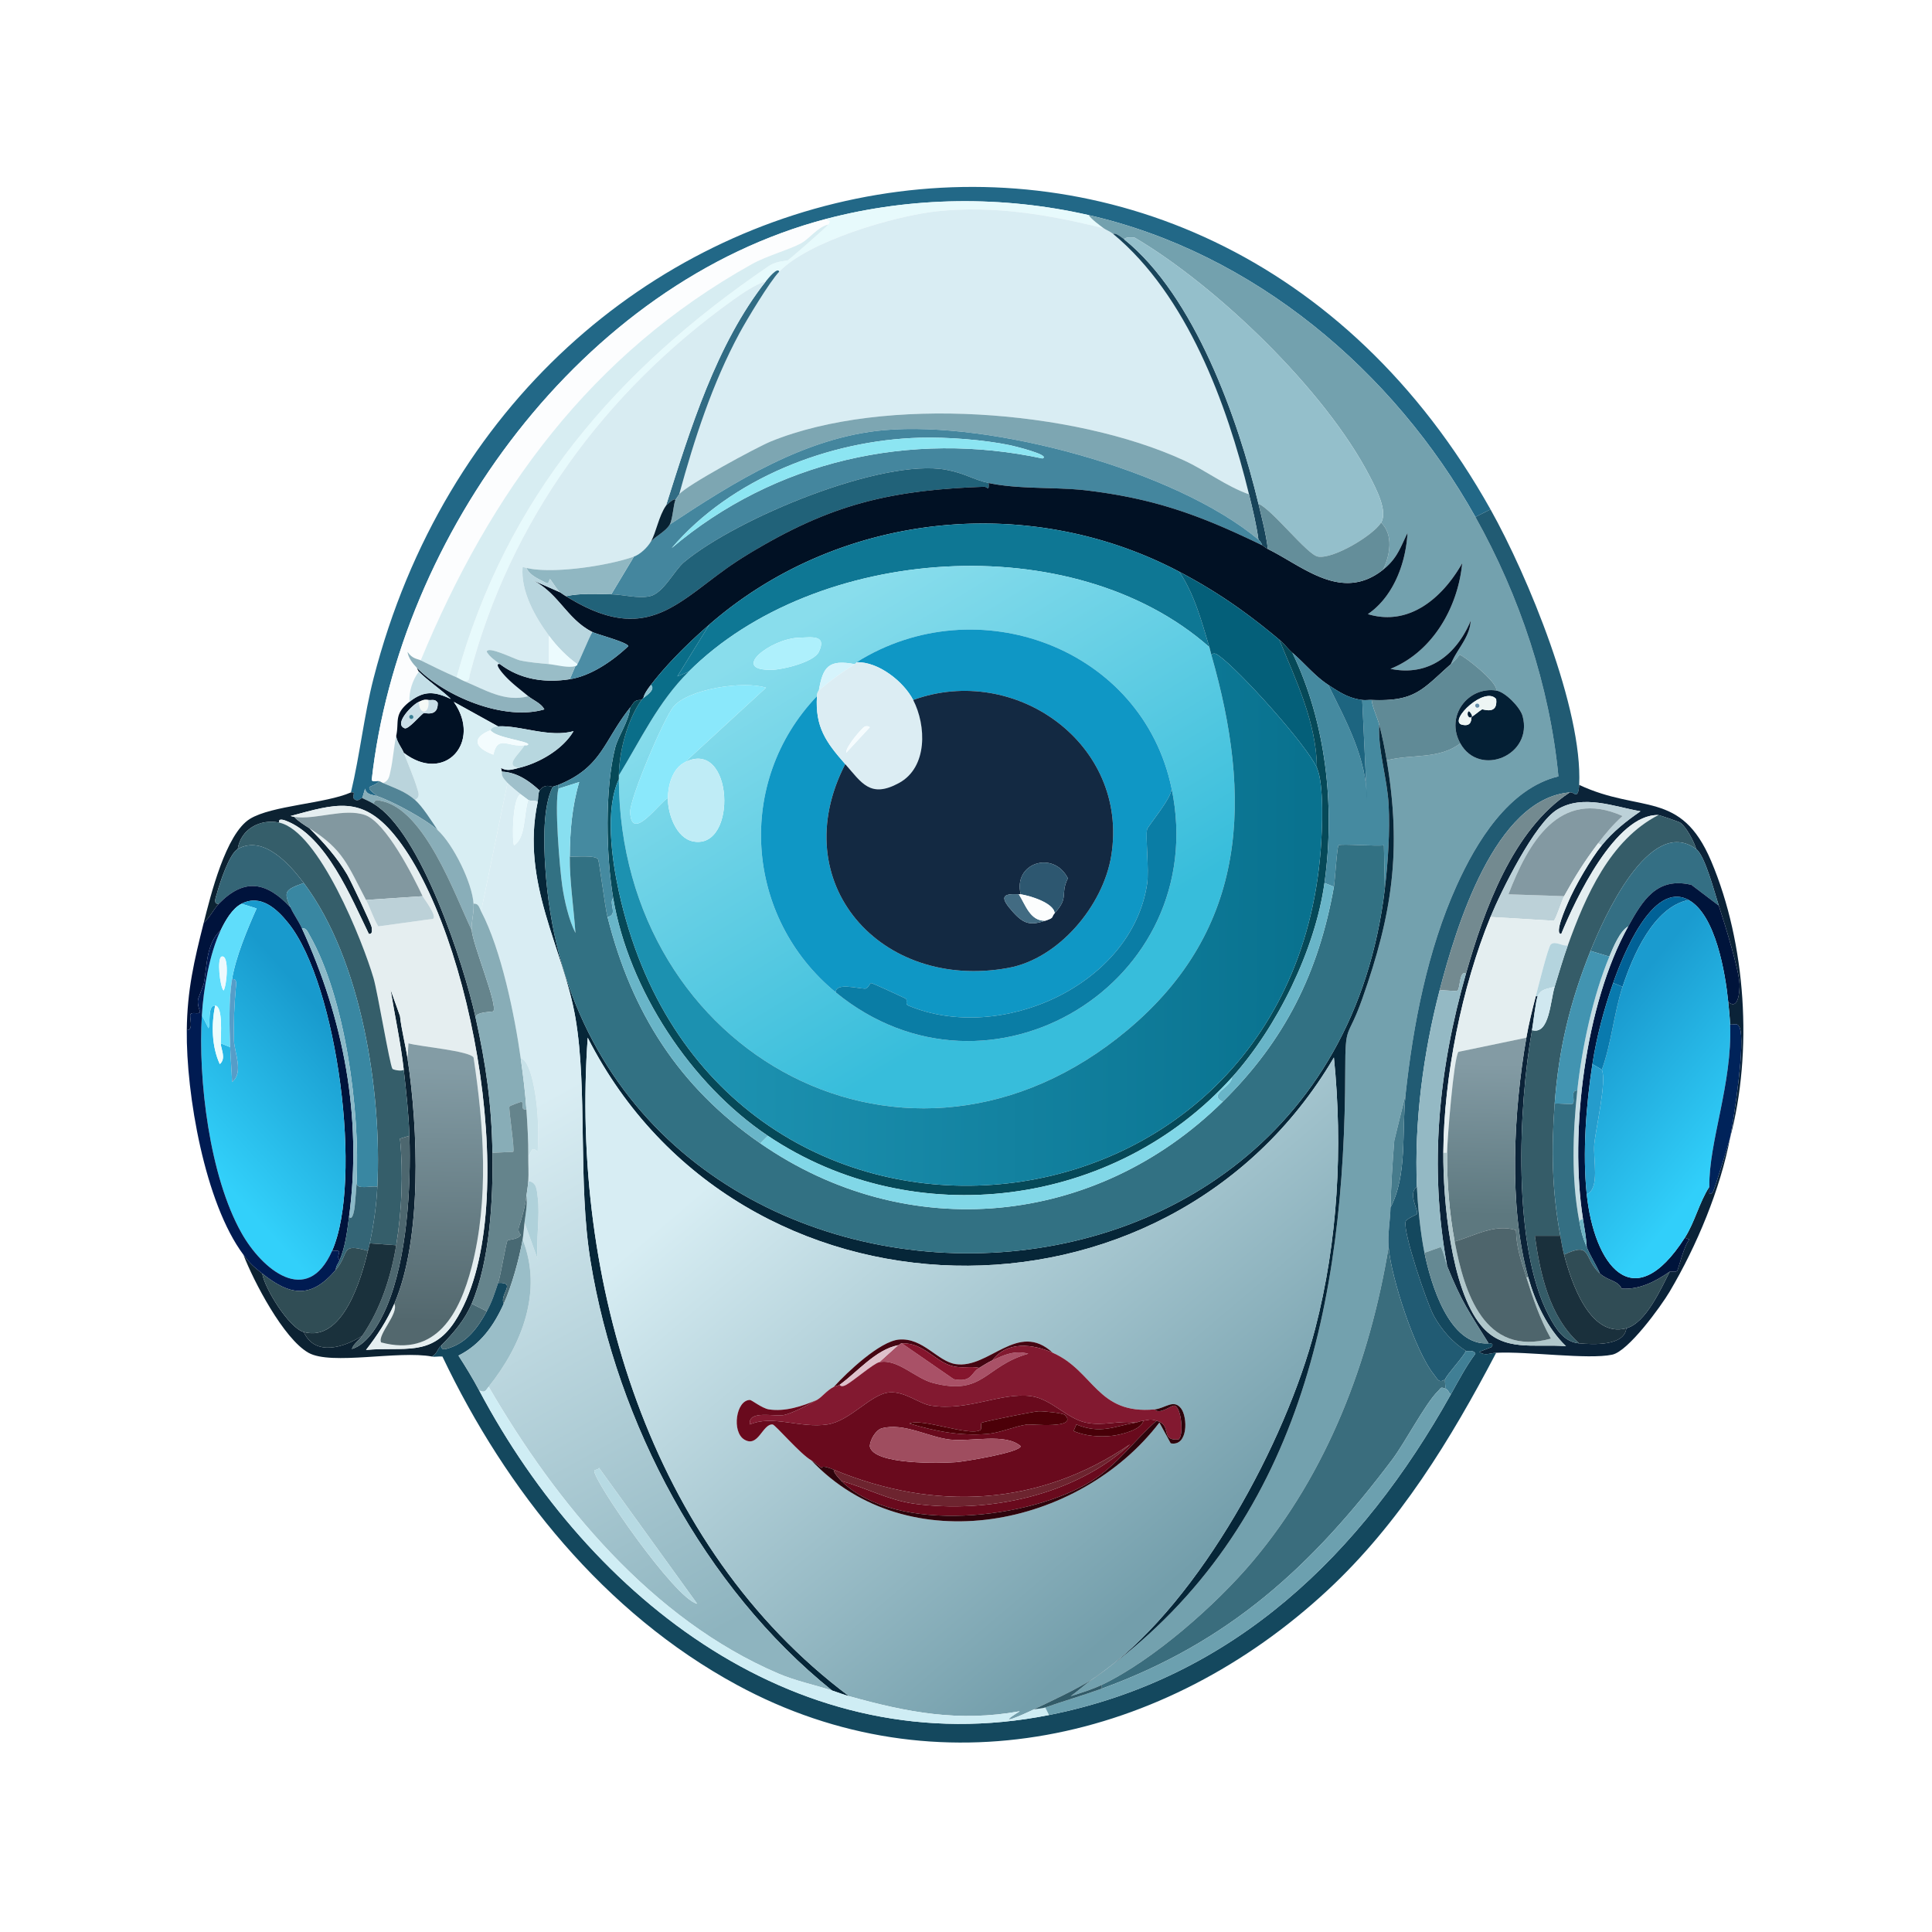 <svg xmlns="http://www.w3.org/2000/svg" width="1024" height="1024"><defs><linearGradient id="a" x1="423.522" x2="560.934" y1="330.257" y2="556.847" gradientUnits="userSpaceOnUse"><stop offset="0%" style="stop-color:#89ddec"/><stop offset="85.66%" style="stop-color:#37bddb"/></linearGradient></defs><defs><linearGradient id="b" x1="387.547" x2="690.54" y1="487.108" y2="489.262" gradientUnits="userSpaceOnUse"><stop offset="0%" style="stop-color:#1c91b0"/><stop offset="100%" style="stop-color:#09728f"/></linearGradient></defs><defs><linearGradient id="c" x1="245.525" x2="444.488" y1="469.869" y2="829.501" gradientUnits="userSpaceOnUse"><stop offset="28.954%" style="stop-color:#d9edf3"/><stop offset="100%" style="stop-color:#8eb4bf"/></linearGradient></defs><defs><linearGradient id="d" x1="180.262" x2="106.439" y1="546.939" y2="612.902" gradientUnits="userSpaceOnUse"><stop offset="0%" style="stop-color:#189acd"/><stop offset="100%" style="stop-color:#32d0fa"/></linearGradient></defs><defs><linearGradient id="e" x1="844.163" x2="917.394" y1="548.299" y2="608.814" gradientUnits="userSpaceOnUse"><stop offset="0%" style="stop-color:#1a9bcf"/><stop offset="100%" style="stop-color:#31cffa"/></linearGradient></defs><defs><linearGradient id="f" x1="369.975" x2="610.132" y1="566.122" y2="848.904" gradientUnits="userSpaceOnUse"><stop offset="13.477%" style="stop-color:#d7edf3"/><stop offset="100%" style="stop-color:#739eab"/></linearGradient></defs><defs><linearGradient id="g" x1="790.431" x2="788.156" y1="563.704" y2="643.672" gradientUnits="userSpaceOnUse"><stop offset="0%" style="stop-color:#839ba4"/><stop offset="100%" style="stop-color:#5d787f"/></linearGradient></defs><defs><linearGradient id="h" x1="231.053" x2="227.975" y1="565.415" y2="700.38" gradientUnits="userSpaceOnUse"><stop offset="0%" style="stop-color:#839ca5"/><stop offset="100%" style="stop-color:#53686e"/></linearGradient></defs><path fill="#226887" d="m790 270-8 4c-43.347-77.388-117.465-140.047-205-160-45.51-10.373-93.815-9.866-139 2-129.449 33.994-226.587 167.642-241 297.5.707 1.14 3.186.091 4 .5-3.393 4.129-9.403 1.363-1 8-2.675-.915-5.758-.582-6.5-4l-1.5 5c-.503-.208-1.867 1.733-3.5 1-3.158-1.417 1.092-4.44-2.5-4 4.783-19.94 6.883-40.622 12-60.5C273.162 67.549 637.497-2.09 790 270"/><path fill="#e7fafc" d="M577 114c1.541 2.243 5.731 5.328 8 7-28.984-7.255-58.511-12.224-88.5-9-22.132 2.379-68.053 15.791-83.5 32-.776-2.735-5.861 3.557-7 5-5.545 1.654-12.764 6.606-17.5 10-68.162 48.843-118.173 117.139-139.5 198.5-.482 1.839.177 3.731-3 3.5-1.833-.746-2.617-1.403-4-2 26.395-95.725 84.982-163.193 165.5-218 4.078-2.776 9.536-2.689 10-3 1.911-1.282 20.758-17.772 21.5-19 1.77-2.93-.23-1.067-1-3 45.185-11.866 93.49-12.373 139-2"/><path fill="#d9edf3" d="M585 121c.963.709 3.409 1.681 5 3 39.099 32.42 60.291 89.978 72 138-12.24-4.309-22.827-12.633-34.5-18-58.547-26.918-158.844-34.509-219-10-7.26 2.958-44.829 23.286-48.5 28 7.979-29.178 17.571-58.804 32-85.5 3.879-7.177 15.908-27.156 21-32.5 15.447-16.209 61.368-29.621 83.5-32 29.989-3.224 59.516 1.745 88.5 9"/><path fill="#73a1ae" d="M782 274c23.432 41.833 39.394 89.559 44 137.5-26.311 6.39-43.507 34.734-54 58-15.369 34.078-23.006 73.481-27 110.5l-6 24.5c-.949 11.871-1.721 23.579-2 35.5-.164 7.026-1.548 13.831-1 21-9.984 60.431-32.314 119.377-72 166.5-19.467 23.116-52.742 52.47-80 65.5-5.187 2.48-11.005 4.243-16.5 6 3.848-2.772 7.729-6.219 11.5-9 3.129-1.992 4.234-2.941 7-5 102.982-76.381 126.794-195.854 127-317.5.044-25.765 1.166-15.924 9-38 15.938-44.913 21.014-78.792 13-126.5 12.992-3.425 27.629-.323 39-9 10.2 18.225 38.749 6.333 33-14.5-1.289-4.671-9.18-12.774-14-13.5 1.32-4.25-18.129-19.241-19.5-19-1.261 2.11-2.684 3.389-4.5 5 3.17-7.882 10.018-14.084 10.5-23-7.571 17.983-22.184 29.683-42.5 25.5 22.389-9.046 35.76-32.597 38-56-10.237 18.044-27.834 33.679-50 27 13.518-9.244 20.125-26.932 21-43-3.931 8.067-5.634 13.695-13 19.5 3.74-7.525 5.741-18.517-1-25 3.708-6.02-2.716-18.141-6-24.5-23.703-45.898-81.433-101.125-124.5-126.5-.241-.142-6.079-.589-5.5 1-.979-.791-4.692-3.929-6-3-1.591-1.319-4.037-2.291-5-3-2.269-1.672-6.459-4.757-8-7 87.535 19.953 161.653 82.612 205 160"/><path fill="#fcfdfe" d="M439 119c-5.698 1.352-9.888 7.519-14.5 10-6.29 3.384-18.073 6.579-26 11-85.219 47.53-138.65 120.885-175.5 210-1.757-.862-4.434-.698-7-4.5.392 3.216 2.809 6.274 5 8.5.105.452.875 1.874 1 2-3.369 4.316-5.261 10.538-5 16-8.417 6.678-5.336 10.288-7 18-1.319 6.111-1.709 12.911-3 18.5-.632 2.737-.753 5.358-4 6.5-.696-.306-1.325-.66-2-1-.814-.409-3.293.64-4-.5C211.413 283.642 308.551 149.994 438 116c.77 1.933 2.77.07 1 3"/><path fill="#d7edf2" d="M439 119c-.742 1.228-19.589 17.718-21.5 19-.464.311-5.922.224-10 3-80.518 54.807-139.105 122.275-165.5 218-6.456-2.788-12.698-5.909-19-9 36.85-89.115 90.281-162.47 175.5-210 7.927-4.421 19.71-7.616 26-11 4.612-2.481 8.802-8.648 14.5-10"/><path fill="#18445a" d="M596 127c37.14 30.013 60.152 94.849 71 140 1.908 7.94 3.998 15.86 5 24-1.099-.542-2.506-1.761-3-2-.481-1.201-.954-2.127-2-3-1.1-8.079-3.074-16.101-5-24-11.709-48.022-32.901-105.58-72-138 1.308-.929 5.021 2.209 6 3"/><path fill="#94bfcb" d="M732 277c-4.125 6.698-25.311 19.479-33.5 18-5.688-1.027-24.247-25.066-31.5-28-10.848-45.151-33.86-109.987-71-140-.579-1.589 5.259-1.142 5.5-1 43.067 25.375 100.797 80.602 124.5 126.5 3.284 6.359 9.708 18.48 6 24.5"/><path fill="#316c84" d="M413 144c-5.092 5.344-17.121 25.323-21 32.5-14.429 26.696-24.021 56.322-32 85.5-.353.453-1.855 2.705-2 3-.561-1.451-4.833 2.761-5 3 12.706-40.118 26.601-85.55 53-119 1.139-1.443 6.224-7.735 7-5"/><path fill="#d8ecf2" d="M406 149c-26.399 33.45-40.294 78.882-53 119-3.885 5.544-5.207 14.26-8 19-1.888 3.204-5.629 6.783-9 8-13.16 4.75-42.93 9.386-57 6l-2-.5c-1.111 12.833 6.57 26.448 14 36.5v15c-4.912-.468-10.72-.942-15.5-2-2.591-.573-17.281-8.029-17.5-4.5 1.748 2.896 4.423 4.547 7 6.5-3.516-.652 1.807 5.28 2 5.5 3.791 4.329 8.603 7.845 13 11.5-12.276 3.436-23.39-3.68-34-8 3.177.231 2.518-1.661 3-3.5 21.327-81.361 71.338-149.657 139.5-198.5 4.736-3.394 11.955-8.346 17.5-10"/><path fill="#7da6b2" d="M662 262c1.926 7.899 3.9 15.921 5 24-44.202-36.897-141.693-63.111-198.5-58-41.858 3.766-79.472 27.501-113.5 50 1.54-2.802 1.944-10.858 3-13 .145-.295 1.647-2.547 2-3 3.671-4.714 41.24-25.042 48.5-28 60.156-24.509 160.453-16.918 219 10 11.673 5.367 22.26 13.691 34.5 18"/><path fill="#44869e" d="M667 286c1.046.873 1.519 1.799 2 3-32.364-15.679-56.294-24.569-92.5-29-16.539-2.024-36.396-.527-52.5-4-8.146-1.757-12.395-5.126-22.5-7-33.818-6.27-110.889 25.55-139 49-4.989 4.162-10.918 16.44-18 18-6.372 1.404-14.171-.896-20.5-1l12-20c3.371-1.217 7.112-4.796 9-8 2.818-2.976 8.086-5.518 10-9 34.028-22.499 71.642-46.234 113.5-50 56.807-5.111 154.298 21.103 198.5 58m-179.5-54c-48.16 1.359-99.995 21.598-131.5 58.5 54.475-46.229 126.565-62.473 196.5-47.5 4.965-1.751-15.765-6.743-17-7-14.099-2.938-33.56-4.407-48-4"/><path fill="#8ce5f2" d="M487.5 232c14.44-.407 33.901 1.062 48 4 1.235.257 21.965 5.249 17 7-69.935-14.973-142.025 1.271-196.5 47.5 31.505-36.902 83.34-57.141 131.5-58.5"/><path fill="#216279" d="M524 256c.166 4.811-.458 1.926-2.5 2-51.25 1.862-82.629 9.67-127 37-33.595 20.692-48.72 49.549-94.5 21 7.774-1.702 16.161-1.129 24-1 6.329.104 14.128 2.404 20.5 1 7.082-1.56 13.011-13.838 18-18 28.111-23.45 105.182-55.27 139-49 10.105 1.874 14.354 5.243 22.5 7"/><path fill="#011124" d="M669 289c.494.239 1.901 1.458 3 2 18.806 9.279 39.079 28.277 61 11 7.366-5.805 9.069-11.433 13-19.5-.875 16.068-7.482 33.756-21 43 22.166 6.679 39.763-8.956 50-27-2.24 23.403-15.611 46.954-38 56 20.316 4.183 34.929-7.517 42.5-25.5-.482 8.916-7.33 15.118-10.5 23-15.289 13.564-18.901 19.923-42 19-1.626-.065-3.419.203-5 0-7.322-.942-12.065-4.126-18-8-7.168-4.679-12.551-11.485-19-17-2.231-1.907-4.258-4.702-7-7-17.311-14.512-32.952-25.436-53-36-79.887-42.096-180.452-31.69-249 28-10.783 9.39-22.304 20.698-31 32-1.465 1.904-3.506 4.62-4 7-.044.055-.349.071-1 1-3.885-.129-3.926 1.391-6 4-14.285 17.964-14.812 31.552-38 41-.721.294-1.983.611-3 1-.385.148-4.301-2.018-7 2-5.627-5.193-12.123-9.703-20-10l-.5-2c3.533 1.921 5.975.835 9.5 0 10.569-2.503 23.296-9.696 29-19.5-12.817 3.704-28.503-3.221-40-2.5l-23.5-13c15.079 21.193-4.772 43.744-26.5 27-.99-2.575-3.787-5.853-4-9 1.664-7.712-1.417-11.322 7-18 7.832-6.214 13.492-5.465 22-1.5-5.154-5.007-12.029-9.499-17-14.5-.125-.126-.895-1.548-1-2 15.01 15.254 46.238 28.226 67.5 22-1.519-3.167-5.943-4.874-8.5-7-4.397-3.655-9.209-7.171-13-11.5-.193-.22-5.516-6.152-2-5.5 10.82 8.201 23.793 10.049 37 8 11.203-1.738 22.835-9.757 31-17.5-.234-2.005-16.517-6.258-19-7.5-14.294-7.15-18.338-22.147-34-28.5l17 7.5a50 50 0 0 0 3 2c45.78 28.549 60.905-.308 94.5-21 44.371-27.33 75.75-35.138 127-37 2.042-.074 2.666 2.811 2.5-2 16.104 3.473 35.961 1.976 52.5 4 36.206 4.431 60.136 13.321 92.5 29m-447 83c-3.25 1.324-13.628 11.722-7.5 14 1.912.711 8.135-6.752 10-8 .588-.394 7.818 2.288 7.5-5.5-1.41-2.228-3.088-1.234-5-1.5-2.492-.347-3.058.208-5 1"/><path fill="#082233" d="M358 265c-1.056 2.142-1.46 10.198-3 13-1.914 3.482-7.182 6.024-10 9 2.793-4.74 4.115-13.456 8-19 .167-.239 4.439-4.451 5-3"/><path fill="#648e9a" d="M732 277c6.741 6.483 4.74 17.475 1 25-21.921 17.277-42.194-1.721-61-11-1.002-8.14-3.092-16.06-5-24 7.253 2.934 25.812 26.973 31.5 28 8.189 1.479 29.375-11.302 33.5-18"/><path fill="#215b73" d="M837 416c-.05 1.035-.247 4.579-1.5 5-1.505.001-1.668-1.152-3.5-1-39.776 3.299-60.25 71.39-69 105-8.586 32.979-13.482 69.814-12 104-5.077 3.75 1.023 12.427 0 14.5-.16.323-5.602 2.425-6 4-1.43 5.667 11.314 43.341 15 50 4.046 7.309 9.87 14.011 17 18.5-1.585 3.479-10.131 12.492-11 15-3.435 2.504-4.22-.301-6-2.5-9.996-12.349-22.789-51.668-24-67.5-.548-7.169.836-13.974 1-21 9.071-17.438 5.833-39.911 8-60 3.994-37.019 11.631-76.422 27-110.5 10.493-23.266 27.689-51.61 54-58-4.606-47.941-20.568-95.667-44-137.5l8-4c19.72 35.183 48.926 105.824 47 146"/><path fill="#0e7794" d="M625 303c7.986 11.7 11.871 26.28 16 40-72.59-64.161-208.988-53.972-276 13l-6 2.5 17-27.5c68.548-59.69 169.113-70.096 249-28"/><path fill="#90b7c2" d="m336 295-12 20c-7.839-.129-16.226-.702-24 1a50 50 0 0 1-3-2c-1.836-1.326-5.034-6.881-5.5-7-.455-.116-.414 2.86-2 2-3.693-2.001-8.685-3.862-10.5-8 14.07 3.386 43.84-1.25 57-6"/><path fill="#b9d6df" d="M279 301c1.815 4.138 6.807 5.999 10.5 8 1.586.86 1.545-2.116 2-2 .466.119 3.664 5.674 5.5 7l-17-7.5c15.662 6.353 19.706 21.35 34 28.5-1.69 2.393-7.094 16.168-8 17-5.609-3.944-10.971-9.549-15-15-7.43-10.052-15.111-23.667-14-36.5z"/><path fill="url(#a)" d="M641 343c.422 1.403.637 2.733 1 4 21.646 75.454 19.956 145.11-44.5 199-115.322 96.418-268.786 13.347-269.5-133-.003-.661-.011-1.339 0-2 11.893-19.476 20.69-38.699 37-55 67.012-66.972 203.41-77.161 276-13m-187 8c-.06.038.06.302-1 1-13.903-2.634-16.858 1.492-19 14-.027.156-.845.476-1 3-43.352 45.309-38.443 117.289 10 157 81.241 66.598 199.267-5.231 178-108-15.468-74.748-103.278-107.045-167-67m-30.5-13c-14.806.359-37.318 17.729-14 17 5.69-.178 21.918-4.08 24.5-9.5 4.438-9.318-4.029-7.657-10.5-7.5M354 423c-.115 8.256 4.349 21.305 13.5 23 23.699 4.39 21.278-55.079-4.5-42l43-39.5c-12.074-3.873-41.205.715-49 10-5.128 6.109-23.291 48.819-23 56 .669 16.483 15.702-5.483 20-7.5" style="fill:url(#a)"/>/&gt;<path fill="#045f79" d="M678 339c8.993 21.699 19.767 44.153 20 68-5.303-12.002-40.875-51.565-52-59.5-1.363-.972-2.511-1.655-4-.5-.363-1.267-.578-2.597-1-4-4.129-13.72-8.014-28.3-16-40 20.048 10.564 35.689 21.488 53 36"/><path fill="#0a6e89" d="M365 356c-16.31 16.301-25.107 35.524-37 55 .212-12.665 4.321-29.042 12-40 .651-.929.956-.945 1-1 .57-.716 6.938-4.356 4-7 8.696-11.302 20.217-22.61 31-32l-17 27.5z"/><path fill="#0f97c5" d="M621 418c-.053 5.091-12.598 19.914-13 21.5-.938 3.705 1.116 21.672 0 29-8.199 53.851-77.917 84.878-126.5 64.5-2.289-.96.289-3.002-2-4-2.659-1.159-17.016-8.049-18-8-.212.011-1.508 3.006-3 3-3.789-.016-15.81-3.4-15.5 2-48.443-39.711-53.352-111.691-10-157-1.003 16.332 4.749 24.361 15 36-32.387 62.944 18.925 120.433 86.5 108 26.829-4.936 50.259-33.106 54.5-59.5 9.525-59.276-50.995-102.152-105-82.5-5.049-9.767-18.449-20.388-30-20 63.722-40.045 151.532-7.748 167 67"/><path fill="#4c8da5" d="m302 360 3-7c1.343-.499.948-.952 1-1 .906-.832 6.31-14.607 8-17 2.483 1.242 18.766 5.495 19 7.5-8.165 7.743-19.797 15.762-31 17.5"/><path fill="#ecfbfe" d="M306 352c-.052.048.343.501-1 1-3.412 1.267-10.385-.656-14-1v-15c4.029 5.451 9.391 11.056 15 15"/><path fill="#aef0fc" d="M423.5 338c6.471-.157 14.938-1.818 10.5 7.5-2.582 5.42-18.81 9.322-24.5 9.5-23.318.729-.806-16.641 14-17"/><path fill="#064958" d="M685 346c17.87 37.183 22.684 81.092 17 122-4.915 35.37-25.125 76.5-49 103-62.185 69.023-168.45 82.98-246 31-40.761-27.321-73.794-77.507-82-126-3.8-22.459-4.477-57.54 1-79.5 1.629-6.531 7.193-13.816 8-21.5 2.074-2.609 2.115-4.129 6-4-7.679 10.958-11.788 27.335-12 40-.011.661-.003 1.339 0 2-7.385 15.848-3.778 42.214 0 59.5 48.973 224.092 354.962 197.821 372-22 .813-10.488 1.871-34.738-2-43.5-.233-23.847-11.007-46.301-20-68 2.742 2.298 4.769 5.093 7 7"/><path fill="#99bdc7" d="M291 352c3.615.344 10.588 2.267 14 1l-3 7c-13.207 2.049-26.18.201-37-8-2.577-1.953-5.252-3.604-7-6.5.219-3.529 14.909 3.927 17.5 4.5 4.78 1.058 10.588 1.532 15.5 2"/><path fill="#8fb2bd" d="M223 350c6.302 3.091 12.544 6.212 19 9 1.383.597 2.167 1.254 4 2 10.61 4.32 21.724 11.436 34 8 2.557 2.126 6.981 3.833 8.5 7-21.262 6.226-52.49-6.746-67.5-22-2.191-2.226-4.608-5.284-5-8.5 2.566 3.802 5.243 3.638 7 4.5"/><path fill="url(#b)" d="M698 407c3.871 8.762 2.813 33.012 2 43.5-17.038 219.821-323.027 246.092-372 22-3.778-17.286-7.385-43.652 0-59.5.714 146.347 154.178 229.418 269.5 133 64.456-53.89 66.146-123.546 44.5-199 1.489-1.155 2.637-.472 4 .5 11.125 7.935 46.697 47.498 52 59.5" style="fill:url(#b)"/>/&gt;<path fill="#458aa0" d="M704 363c9.506 19.315 20.446 38.943 20.5 61l-2.5-53c1.581.203 3.374-.065 5 0 .563 4.418 2.864 8.795 4 13-.762 13.749 4.258 28.371 5 42.5.749 14.276-.315 30.313-2 44.5l-.5-23c-3.471.677-22.727-.9-24 0-.904.639-1.878 18.501-2.5 22l-5-2c5.684-40.908.87-84.817-17-122 6.449 5.515 11.832 12.321 19 17"/><path fill="#608a96" d="M793 366c-14.939-2.251-27.097 13.533-19 28-11.371 8.677-26.008 5.575-39 9-1.059-6.303-2.336-12.837-4-19-1.136-4.205-3.437-8.582-4-13 23.099.923 26.711-5.436 42-19 1.816-1.611 3.239-2.89 4.5-5 1.371-.241 20.82 14.75 19.5 19"/><path fill="#d6f4fc" d="M453 352c-6.724 4.427-12.983 8.697-19 14 2.142-12.508 5.097-16.634 19-14"/><path fill="#dcedf3" d="M484 371c6.99 13.523 7.76 35.681-7.5 44-15.268 8.323-19.827-.152-28.5-10-10.251-11.639-16.003-19.668-15-36 .155-2.524.973-2.844 1-3 6.017-5.303 12.276-9.573 19-14 1.06-.698.94-.962 1-1 11.551-.388 24.951 10.233 30 20m-25.5 14c-1.234.314-10.562 11.08-10 14l12.5-13.5c-.379-.706-1.821-.673-2.5-.5"/><path fill="#c4dfe7" d="M217 372c-.261-5.462 1.631-11.684 5-16 4.971 5.001 11.846 9.493 17 14.5-8.508-3.965-14.168-4.714-22 1.5"/><path fill="#8ac2d1" d="M341 370c.494-2.38 2.535-5.096 4-7 2.938 2.644-3.43 6.284-4 7"/><path fill="#8ae8fb" d="M363 404c-6.687 3.393-8.906 12.232-9 19-4.298 2.017-19.331 23.983-20 7.5-.291-7.181 17.872-49.891 23-56 7.795-9.285 36.926-13.873 49-10z"/><path fill="#1d6580" d="m722 371 2.5 53c-.054-22.057-10.994-41.685-20.5-61 5.935 3.874 10.678 7.058 18 8"/><path fill="#132942" d="M448 405c8.673 9.848 13.232 18.323 28.5 10 15.26-8.319 14.49-30.477 7.5-44 54.005-19.652 114.525 23.224 105 82.5-4.241 26.394-27.671 54.564-54.5 59.5-67.575 12.433-118.887-45.056-86.5-108m93 69c-.322-.047-.67.021-1 0-9.51-.607-9.836 1.905-3 9.5 5.775 6.417 9.389 7.031 17 4.5 5.177-1.722 2.928-1.713 5-4 7.902-8.723 2.652-9.55 7-18.5-7.685-15.088-29.206-8.091-25 8.5"/><path fill="#041f34" d="M793 366c4.82.726 12.711 8.829 14 13.5 5.749 20.833-22.8 32.725-33 14.5-8.097-14.467 4.061-30.251 19-28m-13 14c1.978-1.296 4.098-3.188 5.5-4 .506-.293 8.508 3.229 7.5-5.5-5.96-7.05-25.003 10.998-18.5 13.5 6.136 1.76 5.154-3.773 5.5-4"/><path fill="#edf5f4" d="M780 380c.62-.439-.681-2.655-1.5-3-1.446 1.133-.15 4.168 1.5 3-.346.227.636 5.76-5.5 4-6.503-2.502 12.54-20.55 18.5-13.5 1.008 8.729-6.994 5.207-7.5 5.5-1.402.812-3.522 2.704-5.5 4m2.5-7c-1.205.436-.464 2.643 1 2 1.199-.527.518-2.55-1-2"/><path fill="#f5f9f6" d="M227 371c1.132 7.49-4.896 8.488-5 1 1.942-.792 2.508-1.347 5-1"/><path fill="#c9dee7" d="M222 372c.104 7.488 6.132 6.49 5-1 1.912.266 3.59-.728 5 1.5.318 7.788-6.912 5.106-7.5 5.5-1.865 1.248-8.088 8.711-10 8-6.128-2.278 4.25-12.676 7.5-14m-4.5 7c-1.205.436-.464 2.643 1 2 1.199-.527.518-2.55-1-2"/><path fill="#d8eef3" d="M264 385c-4.021.252-3.618 1.849-4 2-10.065 3.974-8.668 9.247 1.5 13 2.261-10.874 8.122-3.685 16.5-5-2.436 4.476-11.013 10.781-3 12-3.525.835-5.967 1.921-9.5 0l.5 2c-.47 2.616 1.589 4.28 3 6l-14 68c-.943-1.794-1.296-4.307-4-4-.704-11.037-10.713-31.414-19-39-3.092-4.6-8.02-12.514-12-16 3.015-1.836 1.716-3.954 1-6.5-1.271-4.519-5.091-13.536-7-18.5 21.728 16.744 41.579-5.807 26.5-27z"/><path fill="#668faa" d="M782.5 373c1.518-.55 2.199 1.473 1 2-1.464.643-2.205-1.564-1-2"/><path fill="#458aa0" d="M325 476c-2.568 2.911 2.85 8.911-3 10-1.368-5.431-4.287-29.129-5-30.5-1.279-2.457-12.235-1.197-15-1.5.078-13.414 1.197-26.621 5-39.5l-11 3.5c.147-.51-.074-1.358 0-2 23.188-9.448 23.715-23.036 38-41-.807 7.684-6.371 14.969-8 21.5-5.477 21.96-4.8 57.041-1 79.5"/><path fill="#041f34" d="M780 380c-1.65 1.168-2.946-1.867-1.5-3 .819.345 2.12 2.561 1.5 3"/><path fill="#3c8197" d="M217.5 379c1.518-.55 2.199 1.473 1 2-1.464.643-2.205-1.564-1-2"/><path fill="#062638" d="M735 403c8.014 47.708 2.938 81.587-13 126.5-7.834 22.076-8.956 12.235-9 38-.206 121.646-24.018 241.119-127 317.5 50.443-37.548 95.339-120.336 111-180.5 12.111-46.524 14.807-96.232 10-144-88.858 151.267-315.686 146.356-395.5-10.5-9.11 128.473 32.558 269.73 138.5 349-3.313-.923-5.796-1.967-9-3-67.855-54.54-114.05-141.857-128-227.5-6.839-41.984-1.476-90.781-8-129-6.245-36.581-29.166-71.383-20-114.5.301-1.418.081-4.632 1-6 2.699-4.018 6.615-1.852 7-2-5.355 10.338-4.805 29.994-4 42.5 17.034 264.683 413.432 277.289 445 11.5 1.685-14.187 2.749-30.224 2-44.5-.742-14.129-5.762-28.751-5-42.5 1.664 6.163 2.941 12.697 4 19"/><path fill="#b7d7df" d="M264 385c11.497-.721 27.183 6.204 40 2.5-5.704 9.804-18.431 16.997-29 19.5-8.013-1.219.564-7.524 3-12 .078-.142 1.607.391 2-.5-.377-1.773-17.616-3.549-20-7.5.382-.151-.021-1.748 4-2"/><path fill="#f5fcfe" d="M458.5 385c.679-.173 2.121-.206 2.5.5L448.5 399c-.562-2.92 8.766-13.686 10-14"/><path fill="#f3fcfe" d="M260 387c2.384 3.951 19.623 5.727 20 7.5-.393.891-1.922.358-2 .5-8.378 1.315-14.239-5.874-16.5 5-10.168-3.753-11.565-9.026-1.5-13"/><path fill="#bad4dc" d="M214 399c1.909 4.964 5.729 13.981 7 18.5.716 2.546 2.015 4.664-1 6.5-5.295-4.638-10.79-6.271-17-9 3.247-1.142 3.368-3.763 4-6.5 1.291-5.589 1.681-12.389 3-18.5.213 3.147 3.01 6.425 4 9"/><path fill="#bfecf6" d="M354 423c.094-6.768 2.313-15.607 9-19 25.778-13.079 28.199 46.39 4.5 42-9.151-1.695-13.615-14.744-13.5-23"/><path fill="#9fc0cb" d="M286 419c-.919 1.368-.699 4.582-1 6-1.449-.962-3.539-.219-5-1-.22-.118-3.155-2.386-4-3-1.322-.96-6.142-4.954-7-6-1.411-1.72-3.47-3.384-3-6 7.877.297 14.373 4.807 20 10"/><path fill="#528496" d="M203 415c6.21 2.729 11.705 4.362 17 9 3.98 3.486 8.908 11.4 12 16-6.396-5.855-23.716-15.165-32-18-8.403-6.637-2.393-3.871 1-8 .675.34 1.304.694 2 1"/><path fill="#88dff0" d="M302 454c-.078 13.435 2.099 27.105 3 40.5-3.524-6.866-5.914-17.399-7-25-1.349-9.442-4.234-43.743-2-51.5l11-3.5c-3.803 12.879-4.922 26.086-5 39.5"/><path fill="url(#c)" d="M276 421c-4.573 1.278-4.653 26.063-3.5 27 6.332-3.881 5.04-17.041 7.5-24 1.461.781 3.551.038 5 1-9.166 43.117 13.755 77.919 20 114.5 6.524 38.219 1.161 87.016 8 129 13.95 85.643 60.145 172.96 128 227.5-9.43-3.04-19.323-5.07-28.5-9-67.106-28.743-117.658-90.271-153.5-152 17.491-21.869 28.924-50.617 18-78 .478-2.707.663-6.187 1-9l7 19.5c-.98-10.343 1.324-22.967 0-33-.51-3.867-.485-7.964-5-8.5.273-4.266-.042-8.712 0-13 1.857-2.485 1.545-5.893 5-2.5.664-12.811.163-26.4-3-39-.55-2.192-2.86-10.327-6-10.5-3.202-22.904-10.31-57.667-21-78l14-68c.858 1.046 5.678 5.04 7 6m41.5 357c-.47 1.146-2.335.839-2.5 1.5-1.085 4.359 42.749 68.115 54.5 70.5z" style="fill:url(#c)"/>/&gt;<path fill="#327183" d="M296 416c-.074.642.147 1.49 0 2-2.234 7.757.651 42.058 2 51.5 1.086 7.601 3.476 18.134 7 25-.901-13.395-3.078-27.065-3-40.5 2.765.303 13.721-.957 15 1.5.713 1.371 3.632 25.069 5 30.5 12.757 50.658 37.882 90.14 81 120 78.142 54.114 177.825 44.189 245-22 32.956-32.472 50.893-68.401 59-114 .622-3.499 1.596-21.361 2.5-22 1.273-.9 20.529.677 24 0l.5 23c-31.568 265.789-427.966 253.183-445-11.5-.805-12.506-1.355-32.162 4-42.5 1.017-.389 2.279-.706 3-1"/><path fill="#0b2338" d="M917 603c2.002-10.459 8.306-51.063 5-58.5-1.21-2.723-2.907-1.187-5-1.5-.135-3.446-.644-8.457-1-12 5.353 4.75 6.138-5.603 6-9.5-.25-7.028-7.463-30.766-11-41.5-2.166-6.573-7.249-26.506-12-30-.943-3.728-5.472-12.091-8.5-14-.812-.512-10.891-3.981-11.5-4-22.769-.714-44.232 45.221-51.5 63-4.022.238 2.765-14.736 3.5-16.5 3.533-8.478 12.204-23.408 18-30.5 5.915-7.238 12.866-12.752 20.5-18-14.322-2.517-30.343-9.132-44-1-12.083 7.195-29.945 43.489-35.5 57-15.24 37.066-24.768 84.858-25 125-.143 24.804 3.892 71.9 20 91.5 11.815 14.377 28.076 9.621 45 11-9.914-9.519-16.313-23.346-20-36.5-10.615-37.878-7.68-88.507-1-127 1.279-7.369 3.098-14.774 5-22h1c-.996 2.208-2.344 14.32-3 18-7.195 40.356-10.541 114.964 9 151.5 3.83 7.16 8.049 13.819 16 14.5 7.384.633 23.888 1.535 25-8 10.466-2.855 18.415-21.106 23-30 .567-.389 3.113.63 4-.5.547-.698 3.871-14.411 6.5-16.5l-2.5-1c5.351-8.342 7.605-18.684 13-27 .02 1.157-.013 2.332 0 3.5.531.951 1.725-.531 2-1 .877-1.492 8.036-24.865 9-28.5-5.251 27.435-17.602 57.137-32 81.5-4.665 7.893-21.935 31.703-30.5 33.5-12.898 2.706-44.662-1.84-61.5-1-3.604.18-5.838 1.813-9-.5l6.5-2.5c1.765-2.477-1.434-1.894-1.5-2-10.349-16.604-14.249-21.786-22-41-9.703-52.594-4.538-104.031 10-155 9.558-33.508 24.758-76.26 55-96 1.832-.152 1.995 1.001 3.5 1 1.253-.421 1.45-3.965 1.5-5 32.55 15.265 53.868 2.352 70 40.5 18.505 43.759 22.06 101.007 10 146.5"/><path fill="#89aeb9" d="M200 422c8.284 2.835 25.604 12.145 32 18 8.287 7.586 18.296 27.963 19 39 .32 5.023-1.349 9.814-1 14-8.942-18.702-24.932-64.115-48-68.5-2.117-.402-3.095-1.091-4 1.5-1.205-.71-4.758-2.486-6-3l1.5-5c.742 3.418 3.825 3.085 6.5 4"/><path fill="#0a7da5" d="M443 526c-.31-5.4 11.711-2.016 15.5-2 1.492.006 2.788-2.989 3-3 .984-.049 15.341 6.841 18 8 2.289.998-.289 3.04 2 4 48.583 20.378 118.301-10.649 126.5-64.5 1.116-7.328-.938-25.295 0-29 .402-1.586 12.947-16.409 13-21.5 21.267 102.769-96.759 174.598-178 108"/><path fill="#0c2232" d="M186 420c3.592-.44-.658 2.583 2.5 4 1.633.733 2.997-1.208 3.5-1 1.242.514 4.795 2.29 6 3 25.124 14.798 47.836 85.203 54 113 5.584 25.181 8.58 46.083 9 72 .399 24.574-1.307 57.149-11 80-3.663 8.635-9.627 15.517-16 22-2.848 2.897-1.974 4.062-5 6-17.802-3.358-53.422 4.797-65.5-2-13.189-7.422-29.103-37.911-34.5-52 3.821 5.116 5.47 6.364 10 10 1.215 7.852 14.218 28.893 22 31 5.95 13.091 21.333 8.217 31 2-1.749 2.558-4.583 4.195-5.5 7 8.73-2.597 15.177-14.616 18.5-22.5 10.721-25.432 12.911-63.046 12-90.5-.381-11.473-1.713-23.57-3-35-1.6-14.218-4.693-28.381-7-42.5l5 14c.829 7.575 2.858 14.994 4 22.5 5.624 36.96 7.868 95.417-7 130-3.854 8.964-9.034 16.836-15 24.5 19.879-1.894 34.603 3.968 47-15 36.669-56.105 9.913-207.119-32-258-17.395-21.117-31.215-16.387-55-10l2 .5c1.43 1.838 5.827 4.632 8 6 7.521 7.451 14.584 15.319 20 24.5 1.732 2.937 12.858 26.344 13 28 .118 1.378.612 3.773-1.5 3.5-9.357-19.182-22.606-51.86-44-60-.726-.276-4.283-1.583-3.5 1-9.932-2.137-20.394 3.352-22 14-4.471 2.52-9.653 18.314-11 23.5-.374 1.439-2.379 5.987 1 5.5-2.712 2.777-4.814 7.472-8 10 3.571-14.126 11.591-47.077 24.5-55 11.548-7.088 39.943-8.043 53.5-14"/><path fill="#738a90" d="M832 420c-30.242 19.74-45.442 62.492-55 96-3.601-1.864-3.022 8.202-4.5 9-1.197.646-7.459-.465-9.5 0 8.75-33.61 29.224-101.701 69-105"/><path fill="#e9f9fc" d="M280 424c-2.46 6.959-1.168 20.119-7.5 24-1.153-.937-1.073-25.722 3.5-27 .845.614 3.78 2.882 4 3"/><path fill="#65848c" d="M250 493c.66 7.917 13.878 39.512 11.5 43-.281.412-8.731.17-9.5 3-6.164-27.797-28.876-98.202-54-113 .905-2.591 1.883-1.902 4-1.5 23.068 4.385 39.058 49.798 48 68.5"/><path fill="#bcd1d8" d="m849 448-2-1c4.04-5.354 8.029-9.987 13-14.5-33.773-15.06-50.222 14.711-60.5 41.5l29.5 1c-1.089 1.966-4.466 12.553-5.5 13l-33.5-2c5.555-13.511 23.417-49.805 35.5-57 13.657-8.132 29.678-1.517 44 1-7.634 5.248-14.585 10.762-20.5 18"/><path fill="#e5eef0" d="M209 691c2.565 5.194-9.062 16.393-7 20.5 29.332 7.871 41.668-15.461 48-40 9.252-35.853 6.474-74.846 1-111-2.139-3.549-28.51-5.77-34.5-7.5l-.5 8c-1.142-7.506-3.171-14.925-4-22.5l-5-14c2.307 14.119 5.4 28.282 7 42.5-1.178.967-5.624.027-6-.5-1.424-1.995-7.825-40.544-10-48-5.637-19.323-28.959-77.972-50-82.5-.783-2.583 2.774-1.276 3.5-1 21.394 8.14 34.643 40.818 44 60 2.112.273 1.618-2.122 1.5-3.5-.142-1.656-11.268-25.063-13-28-5.416-9.181-12.479-17.049-20-24.5 17.878 11.253 20.166 19.275 30 38 2.378 4.528 3.819 9.588 6.5 14l29-4c2.451-1.331-4.965-10.87-5.5-12-4.981-10.526-19.36-39.077-30.5-43-10.982-3.867-26.055 2.632-37.5 1l-2-.5c23.785-6.387 37.605-11.117 55 10 41.913 50.881 68.669 201.895 32 258-12.397 18.968-27.121 13.106-47 15 5.966-7.664 11.146-15.536 15-24.5"/><path fill="#8399a2" d="M847 447c-7.206 9.549-12.218 17.562-18 28l-29.5-1c10.278-26.789 26.727-56.56 60.5-41.5-4.971 4.513-8.96 9.146-13 14.5"/><path fill="#8298a0" d="m224 475-30 2c-9.834-18.725-12.122-26.747-30-38-2.173-1.368-6.57-4.162-8-6 11.445 1.632 26.518-4.867 37.5-1 11.14 3.923 25.519 32.474 30.5 43"/><path fill="#e4eef0" d="M879 432c-25.695 13.18-38.665 43.019-48 69-2.695.825-6.422-2.508-9-.5-1.452 1.131-7.016 23.762-8 27.5-1.902 7.226-3.721 14.631-5 22l-36 7.5c-2.521 3.154-5.938 46.652-6 53.5h-2c.232-40.142 9.76-87.934 25-125l33.5 2c1.034-.447 4.411-11.034 5.5-13 5.782-10.438 10.794-18.451 18-28l2 1c-5.796 7.092-14.467 22.022-18 30.5-.735 1.764-7.522 16.738-3.5 16.5 7.268-17.779 28.731-63.714 51.5-63"/><path fill="#355c68" d="M899 450c-24.906-18.317-49.476 37.734-56 54-10.88 27.127-16.797 51.674-19 81-1.819 24.213-1.425 46.127 3 70h-13.5c2.792 20.157 7.707 42.945 23.5 57-7.951-.681-12.17-7.34-16-14.5-19.541-36.536-16.195-111.144-9-151.5 9.272 2.628 9.663-15.479 12-23 2.3-7.402 4.373-14.69 7-22 9.335-25.981 22.305-55.82 48-69 .609.019 10.688 3.488 11.5 4 3.028 1.909 7.557 10.272 8.5 14"/><path fill="#355e6a" d="M148 436c21.041 4.528 44.363 63.177 50 82.5 2.175 7.456 8.576 46.005 10 48 .376.527 4.822 1.467 6 .5 1.287 11.43 2.619 23.527 3 35l-5 1.5c1.805 18.535 1.009 38.134-2 56.5l-14-1c2.065-10.012 3.493-19.766 4-30 2.473-49.959-8.258-120.145-39-161-7.376-9.803-21.333-25.704-35-18 1.606-10.648 12.068-16.137 22-14"/><path fill="#346f84" d="M899 450c4.751 3.494 9.834 23.427 12 30l-14.5-11c-18.367-4.403-25.838 8.239-33.5 22-4.361 2.32-8.039 11.314-10 16l-10-3c6.524-16.266 31.094-72.317 56-54"/><path fill="#346576" d="M161 468c-10.066 3.629-10.783 4.539-7 13-12.713-13.677-24.481-15.847-38-2-3.379.487-1.374-4.061-1-5.5 1.347-5.186 6.529-20.98 11-23.5 13.667-7.704 27.624 8.197 35 18"/><path fill="#2d5770" d="M559 484c-.466-5.484-13.336-9.321-18-10-4.206-16.591 17.315-23.588 25-8.5-4.348 8.95.902 9.777-7 18.5"/><path fill="#3987a2" d="M161 468c30.742 40.855 41.473 111.041 39 161-3.274-.699-11.044 1.841-11-2 1.905-38.026-5.923-98.222-25-131.5-.934-1.629-1.672-3.825-4-3.5-1.914-4.172-4.32-7.242-6-11-3.783-8.461-3.066-9.371 7-13"/><path fill="#69b5c8" d="M707 470c-8.107 45.599-26.044 81.528-59 114-7.986-4.141 4.715-7.726 5-13 23.875-26.5 44.085-67.63 49-103z"/><path fill="#00143b" d="M911 480c3.537 10.734 10.75 34.472 11 41.5.138 3.897-.647 14.25-6 9.5-1.529-15.211-6.657-46.134-21-54-19.175-10.516-35.179 30.187-40 44-4.905 14.052-8.72 28.269-11 43-3.334 21.539-5.276 47.357-3 69 3.904 37.122 24.447 65.953 52 23l2.5 1c-2.629 2.089-5.953 15.802-6.5 16.5-.887 1.13-3.433.111-4 .5-7.651 5.252-15.887 9.61-25.5 9-2.083-4.484-7.033-3.984-11.5-8-2.096-4.791-5.002-9.13-7-14-.252-5.034-1.218-10.041-2-15-7.219-45.774 1.192-114.038 24-155 7.662-13.761 15.133-26.403 33.5-22z"/><path fill="#00133c" d="M154 481c1.68 3.758 4.086 6.828 6 11 22.126 48.221 32.103 99.795 25 153-1.061 7.948-1.89 15.511-5 23-2.552-3.137 3.135-5.685-4-5 16.447-37.307 2.832-141.029-23-173.5-6.18-7.768-14.776-15.753-25-10.5-5.016 2.578-8.673 9.154-11 14-8.005 7.423-7.155 19.355-9 28.5-.104.517-2.89 7.484-3 8-.653 3.07 1.193 6.704 1 7-.81 1.238-4.115-.241-5 1-.915 1.284 2.022 8.471-2 8.5.238-21.273 3.899-36.818 9-57 3.186-2.528 5.288-7.223 8-10 13.519-13.847 25.287-11.677 38 2"/><path fill="#426b82" d="M540 474c3.507 5.468 5.986 14.267 14 14-7.611 2.531-11.225 1.917-17-4.5-6.836-7.595-6.51-10.107 3-9.5"/><path fill="#fcfdfd" d="M559 484c-2.072 2.287.177 2.278-5 4-8.014.267-10.493-8.532-14-14 .33.021.678-.047 1 0 4.664.679 17.534 4.516 18 10"/><path fill="#bcd1d8" d="m194 477 30-2c.535 1.13 7.951 10.669 5.5 12l-29 4c-2.681-4.412-4.122-9.472-6.5-14"/><path fill="#016297" d="M895 477c-18.533 3.706-29.575 29.481-35 46l-5-2c4.821-13.813 20.825-54.516 40-44"/><path fill="#69b5c8" d="m407 602-4 4c-43.118-29.86-68.243-69.342-81-120 5.85-1.089.432-7.089 3-10 8.206 48.493 41.239 98.679 82 126"/><path fill="url(#d)" d="M176 663c-13.23 30.01-37.193 9.703-48-9.5-16.971-30.156-23.081-81.251-21-115.5l3.5 7c1.179-2.294-.705-12.161 3.5-12-1.981 10.036-1.834 21.693 2.5 31 3.532-3.045.528-7.994.5-11l5 2c.248 6.2.786 12.299 1 18.5 6.342-5.019 1.17-15.813 1-22-.261-9.503.148-18.497 1-28 .15-1.672.837-5.008-2-4.5 1.871-11.656 8.137-26.583 13-37.5l-8-2.5c10.224-5.253 18.82 2.732 25 10.5 25.832 32.471 39.447 136.193 23 173.5" style="fill:url(#d)"/>/&gt;<path fill="url(#e)" d="M916 531c.356 3.543.865 8.554 1 12 1.234 31.452-11.405 62.388-11 86-5.395 8.316-7.649 18.658-13 27-27.553 42.953-48.096 14.122-52-23 7.165-3.179 3.284-18.512 4-26.5.728-8.122 6.73-33.703 4-39.5 5.137-14.117 6.407-30.015 11-44 5.425-16.519 16.467-42.294 35-46 14.343 7.866 19.471 38.789 21 54" style="fill:url(#e)"/>/&gt;<path fill="#5fddfb" d="M123 519c-1.808 11.26-1.457 24.548-1 36l-5-2c-.035-3.734 1.336-19.834-3-20-4.205-.161-2.321 9.706-3.5 12l-3.5-7c.836-13.753 4.06-32.631 10-45 2.327-4.846 5.984-11.422 11-14l8 2.5c-4.863 10.917-11.129 25.844-13 37.5m-5.5-12c-2.582.69-.966 16.02 1 18 1.754-2.632 3.112-19.1-1-18"/><path fill="#88adb7" d="M255 483c10.69 20.333 17.798 55.096 21 78 1.258 9.002 2.386 17.913 3 27-3.398.592-1.186-3.193-2.5-4-.297-.182-6.359 2.129-6.5 2.5-.532 1.404 2.92 22.705 2 24l-11 .5c-.42-25.917-3.416-46.819-9-72 .769-2.83 9.219-2.588 9.5-3 2.378-3.488-10.84-35.083-11.5-43-.349-4.186 1.32-8.977 1-14 2.704-.307 3.057 2.206 4 4"/><path fill="#c5dce3" d="M863 491c-22.808 40.962-31.219 109.226-24 155l-2 1c-4.211-22.433-3.419-46.362-1-69 2.386-22.335 8.34-50.308 17-71 1.961-4.686 5.639-13.68 10-16"/><path fill="#8bb9c8" d="M189 627c-.198 3.947-.679 8.465-1 12.5-.025.312-.902 8.059-3 5.5 7.103-53.205-2.874-104.779-25-153 2.328-.325 3.066 1.871 4 3.5 19.077 33.278 26.905 93.474 25 131.5"/><path fill="#001b52" d="M117 493c-5.94 12.369-9.164 31.247-10 45-2.081 34.249 4.029 85.344 21 115.5 10.807 19.203 34.77 39.51 48 9.5 7.135-.685 1.448 1.863 4 5-.678 1.632-2.037 3.093-2 5-12.94 15.347-24.072 13.982-39 2-4.53-3.636-6.179-4.884-10-10-20.496-27.443-30.379-85.189-30-119 4.022-.029 1.085-7.216 2-8.5.885-1.241 4.19.238 5-1 .193-.296-1.653-3.93-1-7 .11-.516 2.896-7.483 3-8 1.845-9.145.995-21.077 9-28.5"/><path fill="#b4d4de" d="M831 501c-2.627 7.31-4.7 14.598-7 22-4.088 1.232-7.215 1.045-9 5h-1c.984-3.738 6.548-26.369 8-27.5 2.578-2.008 6.305 1.325 9 .5"/><path fill="#4294b1" d="M853 507c-8.66 20.692-14.614 48.665-17 71-3.968-.231-.818 5.846-2.5 7-.808.555-7.673-.4-9.5 0 2.203-29.326 8.12-53.873 19-81z"/><path fill="#edf9fd" d="M117.5 507c4.112-1.1 2.754 15.368 1 18-1.966-1.98-3.582-17.31-1-18"/><path fill="#94b9c4" d="M777 516c-14.538 50.969-19.703 102.406-10 155-.711-1.762-2.51-9.759-3.5-10l-8.5 3c-2.088-10.187-3.548-24.571-4-35-1.482-34.186 3.414-71.021 12-104 2.041-.465 8.303.646 9.5 0 1.478-.798.899-10.864 4.5-9"/><path fill="#569dc8" d="M122 555c-.457-11.452-.808-24.74 1-36 2.837-.508 2.15 2.828 2 4.5-.852 9.503-1.261 18.497-1 28 .17 6.187 5.342 16.981-1 22-.214-6.201-.752-12.3-1-18.5"/><path fill="#097aae" d="M860 523c-4.593 13.985-5.863 29.883-11 44-.124-.264-4.228-2.45-5-3 2.28-14.731 6.095-28.948 11-43z"/><path fill="#d0e8f0" d="M824 523c-2.337 7.521-2.728 25.628-12 23 .656-3.68 2.004-15.792 3-18 1.785-3.955 4.912-3.768 9-5"/><path fill="#edfcfd" d="M117 553c.028 3.006 3.032 7.955-.5 11-4.334-9.307-4.481-20.964-2.5-31 4.336.166 2.965 16.266 3 20"/><path fill="#00235a" d="M917 603c-.964 3.635-8.123 27.008-9 28.5-.275.469-1.469 1.951-2 1-.013-1.168.02-2.343 0-3.5-.405-23.612 12.234-54.548 11-86 2.093.313 3.79-1.223 5 1.5 3.306 7.437-2.998 48.041-5 58.5"/><path fill="url(#f)" d="M586 885c-2.253 1.671-4.681 3.29-7 5-9.031 5.75-22.431 11.824-31 16-5.729 2.792-21.8 9.846-7.5 1-32.561 5.88-59.772.562-90.5-8-105.942-79.27-147.61-220.527-138.5-349 79.814 156.856 306.642 161.767 395.5 10.5 4.807 47.768 2.111 97.476-10 144-15.661 60.164-60.557 142.952-111 180.5M442 735c-4.136 2.207-5.996 5.239-9 7-7.78 3.331-16.938 6.337-25.5 5-3.512-.549-9.139-5.006-10-5-7.415.055-9.789 16.9-3 21 7.455 4.502 9.597-8.361 15-8 1.394.093 14.628 15.694 20.5 19 51.133 54.023 141.969 35.618 184.5-20l6 11c9.263 1.777 9.047-13.859 5.5-18.5-3.958-5.179-8.411-.029-14 .5-30.509 2.89-32.145-20.346-54-30-18.574-17.203-33.712 8.687-51.5 6-9.631-1.455-17.277-14.084-30-13-10.177.867-27.592 17.392-34.5 25" style="fill:url(#f)"/>/&gt;<path fill="url(#g)" d="M809 550c-6.68 38.493-9.615 89.122 1 127h-1c-2.823-8.971-5.264-15.624-5.5-25-11.26-3.551-21.935 3.023-32.5 6-2.811-14.93-4.138-31.774-4-47 .062-6.848 3.479-50.346 6-53.5z" style="fill:url(#g)"/>/&gt;<path fill="url(#h)" d="M209 691c14.868-34.583 12.624-93.04 7-130l.5-8c5.99 1.73 32.361 3.951 34.5 7.5 5.474 36.154 8.252 75.147-1 111-6.332 24.539-18.668 47.871-48 40-2.062-4.107 9.565-15.306 7-20.5" style="fill:url(#h)"/>/&gt;<path fill="#c8e2e9" d="M280 613c.081-8.337-.439-16.699-1-25-.614-9.087-1.742-17.998-3-27 3.14.173 5.45 8.308 6 10.5 3.163 12.6 3.664 26.189 3 39-3.455-3.393-3.143.015-5 2.5"/><path fill="#259ccc" d="M849 567c2.73 5.797-3.272 31.378-4 39.5-.716 7.988 3.165 23.321-4 26.5-2.276-21.643-.334-47.461 3-69 .772.55 4.876 2.736 5 3"/><path fill="#81d7e7" d="M648 584c-67.175 66.189-166.858 76.114-245 22l4-4c77.55 51.98 183.815 38.023 246-31-.285 5.274-12.986 8.859-5 13"/><path fill="#346f83" d="M836 578c-2.419 22.638-3.211 46.567 1 69 1.268 6.758 1.646 8.262 4 14 1.998 4.87 4.904 9.209 7 14-8.96-8.058-3.918-17.26-19-10-.995-3.826-1.312-6.288-2-10-4.425-23.873-4.819-45.787-3-70 1.827-.4 8.692.555 9.5 0 1.682-1.154-1.468-7.231 2.5-7"/><path fill="#467b8c" d="M745 580c-2.167 20.089 1.071 42.562-8 60 .279-11.921 1.051-23.629 2-35.5z"/><path fill="#65848c" d="M279 588c.561 8.301 1.081 16.663 1 25-.042 4.288.273 8.734 0 13-.183 2.862-.669 5.275-1 8-.675 5.564-2.283 11.124-4 16.5-.779 2.44 1.081 3.81 1 4-1.046 2.457-6.485 2.452-7 3-.79.839-3.479 18.033-5 22.5-1.901 5.585-3.103 9.71-6 15l-8-4c9.693-22.851 11.399-55.426 11-80l11-.5c.92-1.295-2.532-22.596-2-24 .141-.371 6.203-2.682 6.5-2.5 1.314.807-.898 4.592 2.5 4"/><path fill="#4d676f" d="M217 602c.911 27.454-1.279 65.068-12 90.5-3.323 7.884-9.77 19.903-18.5 22.5.917-2.805 3.751-4.442 5.5-7 9.689-14.168 15.222-31.047 18-48 3.009-18.366 3.805-37.965 2-56.5z"/><path fill="#b0c7cb" d="M767 611c-.138 15.226 1.189 32.07 4 47 5.148 27.344 15.721 61.161 51 51.5-5.926-10.68-9.379-20.993-13-32.5h1c3.687 13.154 10.086 26.981 20 36.5-16.924-1.379-33.185 3.377-45-11-16.108-19.6-20.143-66.696-20-91.5z"/><path fill="#afd1da" d="M278 648c.56-4.675 1.629-9.206 1-14 .331-2.725.817-5.138 1-8 4.515.536 4.49 4.633 5 8.5 1.324 10.033-.98 22.657 0 33z"/><path fill="#346576" d="M200 629c-.507 10.234-1.935 19.988-4 30-.297 1.439-.685 2.677-1 4-14.972-4.38-9.409.996-17 10-.037-1.907 1.322-3.368 2-5 3.11-7.489 3.939-15.052 5-23 2.098 2.559 2.975-5.188 3-5.5.321-4.035.802-8.553 1-12.5-.044 3.841 7.726 1.301 11 2"/><path fill="#14485e" d="M755 664c3.351 16.353 13.028 49.554 34 48 .066.106 3.265-.477 1.5 2l-6.5 2.5c3.162 2.313 5.396.68 9 .5-24.053 45.889-51.219 90.476-89.5 126-85.804 79.625-206.583 107.774-313 50-70.119-38.068-122.206-103.008-156-174-1.74-.208-3.888.304-5.5 0 3.026-1.938 2.152-3.103 5-6-.338 3.087 2.209 2.073 4 1.5 9.676-3.098 15.295-10.91 20-19.5 2.897-5.29 4.099-9.415 6-15 10.082-.598.519 6.219 3 11-5.206 11.586-12.289 21.622-24 27.5 3.883 6.01 7.65 12.187 11 18.5 58.907 110.999 169.909 198.274 302 172 97.987-19.49 165.609-85.252 213-170 4.035-7.216 8.019-14.873 13-21.5-1.134-2.392-4.255-1.031-5-1.5-7.13-4.489-12.954-11.191-17-18.5-3.686-6.659-16.43-44.333-15-50 .398-1.575 5.84-3.677 6-4 1.023-2.073-5.077-10.75 0-14.5.452 10.429 1.912 24.813 4 35"/><path fill="#486973" d="M278 648c-.337 2.813-.522 6.293-1 9-1.808 10.241-5.747 24.535-10 34-2.481-4.781 7.082-11.598-3-11 1.521-4.467 4.21-21.661 5-22.5.515-.548 5.954-.543 7-3 .081-.19-1.779-1.56-1-4 1.717-5.376 3.325-10.936 4-16.5.629 4.794-.44 9.325-1 14"/><path fill="#6eb4c4" d="M841 661c-2.354-5.738-2.732-7.242-4-14l2-1c.782 4.959 1.748 9.966 2 15"/><path fill="#4e656c" d="M809 677c3.621 11.507 7.074 21.82 13 32.5-35.279 9.661-45.852-24.156-51-51.5 10.565-2.977 21.24-9.551 32.5-6 .236 9.376 2.677 16.029 5.5 25"/><path fill="#1a303c" d="M827 655c.688 3.712 1.005 6.174 2 10 3.702 14.237 13.537 44.31 33 39-1.112 9.535-17.616 8.633-25 8-15.793-14.055-20.708-36.843-23.5-57z"/><path fill="#9abec8" d="M259 735c-1.971 2.464-1.749 3.205-5 2-3.35-6.313-7.117-12.49-11-18.5 11.711-5.878 18.794-15.914 24-27.5 4.253-9.465 8.192-23.759 10-34 10.924 27.383-.509 56.131-18 78"/><path fill="#1a313c" d="M210 660c-2.778 16.953-8.311 33.832-18 48-9.667 6.217-25.05 11.091-31-2 20.83 5.641 30.555-28.552 34-43 .315-1.323.703-2.561 1-4z"/><path fill="#304d55" d="M195 663c-3.445 14.448-13.17 48.641-34 43-7.782-2.107-20.785-23.148-22-31 14.928 11.982 26.06 13.347 39-2 7.591-9.004 2.028-14.38 17-10"/><path fill="#3a6d7d" d="M766 731c-.395 1.141.265 3.551 0 5-2.722-1.06-2.044-.392-4 1.5-6.312 6.106-17.473 27.323-24 36-42.56 56.581-86.437 96.908-154 121.5v-2c27.258-13.03 60.533-42.384 80-65.5 39.686-47.123 62.016-106.069 72-166.5 1.211 15.832 14.004 55.151 24 67.5 1.78 2.199 2.565 5.004 6 2.5"/><path fill="#658993" d="M767 671c7.751 19.214 11.651 24.396 22 41-20.972 1.554-30.649-31.647-34-48l8.5-3c.99.241 2.789 8.238 3.5 10"/><path fill="#304c55" d="M848 675c4.467 4.016 9.417 3.516 11.5 8 9.613.61 17.849-3.748 25.5-9-4.585 8.894-12.534 27.145-23 30-19.463 5.31-29.298-24.763-33-39 15.082-7.26 10.04 1.942 19 10"/><path fill="#486973" d="M258 695c-4.705 8.59-10.324 16.402-20 19.5-1.791.573-4.338 1.587-4-1.5 6.373-6.483 12.337-13.365 16-22z"/><path fill="#450512" d="M558 717c-10.507-4.642-24.247-6.394-32 4-2.635 1.224-4.558 2.574-7 4-4.908-1.055-9.187.484-14.5-1-8.901-2.486-15.239-12.461-26.5-12-.883.036-.992.806-2 1-11.816 2.276-21.61 14.224-31 21-1.127.61-2.616.795-3 1 6.908-7.608 24.323-24.133 34.5-25 12.723-1.084 20.369 11.545 30 13 17.788 2.687 32.926-23.203 51.5-6"/><path fill="#a95167" d="M519 725c2.442-1.426 4.365-2.776 7-4 6.253-2.905 11.816-5.454 19-3.5-23.208 6.558-23.607 22.531-50.5 15.5-9.578-2.504-18.779-13.002-28.5-11l10-9c1.008-.194 1.117-.964 2-1l27.5 19c9.778 1.89 9-3.373 13.5-6"/><path fill="#85152d" d="M519 725c-4.5 2.627-3.722 7.89-13.5 6L478 712c11.261-.461 17.599 9.514 26.5 12 5.313 1.484 9.592-.055 14.5 1"/><path fill="#dec0cb" d="m476 713-10 9c-2.856.588-13.78 9.954-17.5 12-2.931 1.612-3.346-.083-3.5 0 9.39-6.776 19.184-18.724 31-21"/><path fill="#821930" d="M558 717c21.855 9.654 23.491 32.89 54 30 2.519 3.137 8.918-2.341 10.5-2 3.805.821 5.049 16.555 2 18-9.88.599-2.879-7.524-11.5-10-3.624-1.041-3.536-.474-7 0-1.887.258-2.889.811-4 1-9.067-1.272-17.182 1.99-26.5 0-10.083-2.154-18.3-12.551-29-14-15.979-2.164-33.433 8.105-53 5-6.541-1.038-13.744-7.592-22-7-9.921.711-20.678 15.133-33 17-14.226 2.155-29.162-5.257-41 0-1.366-7.859 13.364-3.991 18-5 3.971-.864 12.052-4.805 17.5-8 3.004-1.761 4.864-4.793 9-7 .384-.205 1.873-.39 3-1 .154-.083.569 1.612 3.5 0 3.72-2.046 14.644-11.412 17.5-12 9.721-2.002 18.922 8.496 28.5 11 26.893 7.031 27.292-8.942 50.5-15.5-7.184-1.954-12.747.595-19 3.5 7.753-10.394 21.493-8.642 32-4"/><path fill="#407f95" d="M769 739c-1.488-.686-.854-2.164-3-3 .265-1.449-.395-3.859 0-5 .869-2.508 9.415-11.521 11-15 .745.469 3.866-.892 5 1.5-4.981 6.627-8.965 14.284-13 21.5"/><path fill="#cfedf4" d="M441 896c3.204 1.033 5.687 2.077 9 3 30.728 8.562 57.939 13.88 90.5 8-14.3 8.846 1.771 1.792 7.5-1 1.567-.257 4.701-.542 6-1l2 4c-132.091 26.274-243.093-61.001-302-172 3.251 1.205 3.029.464 5-2 35.842 61.729 86.394 123.257 153.5 152 9.177 3.93 19.07 5.96 28.5 9"/><path fill="#6ca0af" d="M766 736c2.146.836 1.512 2.314 3 3-47.391 84.748-115.013 150.51-213 170l-2-4c9.957-3.507 20.058-6.381 30-10 67.563-24.592 111.44-64.919 154-121.5 6.527-8.677 17.688-29.894 24-36 1.956-1.892 1.278-2.56 4-1.5"/><path fill="#690a1d" d="M602 754c-11.567 1.97-18.552 6.247-31.5 1l-1.5 3.5c6.366 2.682 13.561 3.226 20.5 2.5 3.871-.405 15.62-3.031 16.5-8 3.464-.474 3.376-1.041 7 0-11.854 10.5-20.887 23.473-34.5 32-32.187 20.161-103.622 28.575-132.5 0 12.919 3.459 24.99 10.149 38.5 12 39.12 5.36 85.271-4.424 114.5-31.5-48.182 32.937-103.547 35.653-157 13.5-7.314-3.031-6.127-.825-6.5-1-.979-.459-3.1-2.649-5.5-4-5.872-3.306-19.106-18.907-20.5-19-5.403-.361-7.545 12.502-15 8-6.789-4.1-4.415-20.945 3-21 .861-.006 6.488 4.451 10 5 8.562 1.337 17.72-1.669 25.5-5-5.448 3.195-13.529 7.136-17.5 8-4.636 1.009-19.366-2.859-18 5 11.838-5.257 26.774 2.155 41 0 12.322-1.867 23.079-16.289 33-17 8.256-.592 15.459 5.962 22 7 19.567 3.105 37.021-7.164 53-5 10.7 1.449 18.917 11.846 29 14 9.318 1.99 17.433-1.272 26.5 0m-51.5-6c-2.846.137-26.896 5.017-30 6-1.123.355.144 3.347-1 4-5.921 3.38-30.845-6.574-37.5-3.5 13.678 4.094 27.094 6.74 41.5 5.5 6.803-.586 14.308-4.087 21-5 1.765-.241 27.096 2.562 20-5-1.036-1.104-11.739-2.109-14-2m-83 9c-3.299.859-6.33 6.098-6.5 9.5 1.623 10.009 37.759 9.059 45.5 8.5 4.678-.338 34.21-5.17 34.5-8.5-8.079-7.095-26.085-2.233-37.5-3.5-11.247-1.248-24.384-9.026-36-6"/><path fill="#2e040c" d="M430 774c2.4 1.351 4.521 3.541 5.5 4 .373.175-.814-2.031 6.5 1-.711 1.018 3.431 5.437 4 6 28.878 28.575 100.313 20.161 132.5 0 13.613-8.527 22.646-21.5 34.5-32 8.621 2.476 1.62 10.599 11.5 10 3.049-1.445 1.805-17.179-2-18-1.582-.341-7.981 5.137-10.5 2 5.589-.529 10.042-5.679 14-.5 3.547 4.641 3.763 20.277-5.5 18.5l-6-11c-42.531 55.618-133.367 74.023-184.5 20"/><path fill="#4c0008" d="M550.5 748c2.261-.109 12.964.896 14 2 7.096 7.562-18.235 4.759-20 5-6.692.913-14.197 4.414-21 5-14.406 1.24-27.822-1.406-41.5-5.5 6.655-3.074 31.579 6.88 37.5 3.5 1.144-.653-.123-3.645 1-4 3.104-.983 27.154-5.863 30-6"/><path fill="#480008" d="M606 753c-.88 4.969-12.629 7.595-16.5 8-6.939.726-14.134.182-20.5-2.5l1.5-3.5c12.948 5.247 19.933.97 31.5-1 1.111-.189 2.113-.742 4-1"/><path fill="#9f4d5f" d="M467.5 757c11.616-3.026 24.753 4.752 36 6 11.415 1.267 29.421-3.595 37.5 3.5-.29 3.33-29.822 8.162-34.5 8.5-7.741.559-43.877 1.509-45.5-8.5.17-3.402 3.201-8.641 6.5-9.5"/><path fill="#6d242f" d="M446 785c-.569-.563-4.711-4.982-4-6 53.453 22.153 108.818 19.437 157-13.5-29.229 27.076-75.38 36.86-114.5 31.5-13.51-1.851-25.581-8.541-38.5-12"/><path fill="#b7dae3" d="m317.5 778 52 72c-11.751-2.385-55.585-66.141-54.5-70.5.165-.661 2.03-.354 2.5-1.5"/><path fill="#325b68" d="M586 885c-2.766 2.059-3.871 3.008-7 5 2.319-1.71 4.747-3.329 7-5m-7 5c-3.771 2.781-7.652 6.228-11.5 9 5.495-1.757 11.313-3.52 16.5-6v2c-9.942 3.619-20.043 6.493-30 10-1.299.458-4.433.743-6 1 8.569-4.176 21.969-10.25 31-16"/></svg>